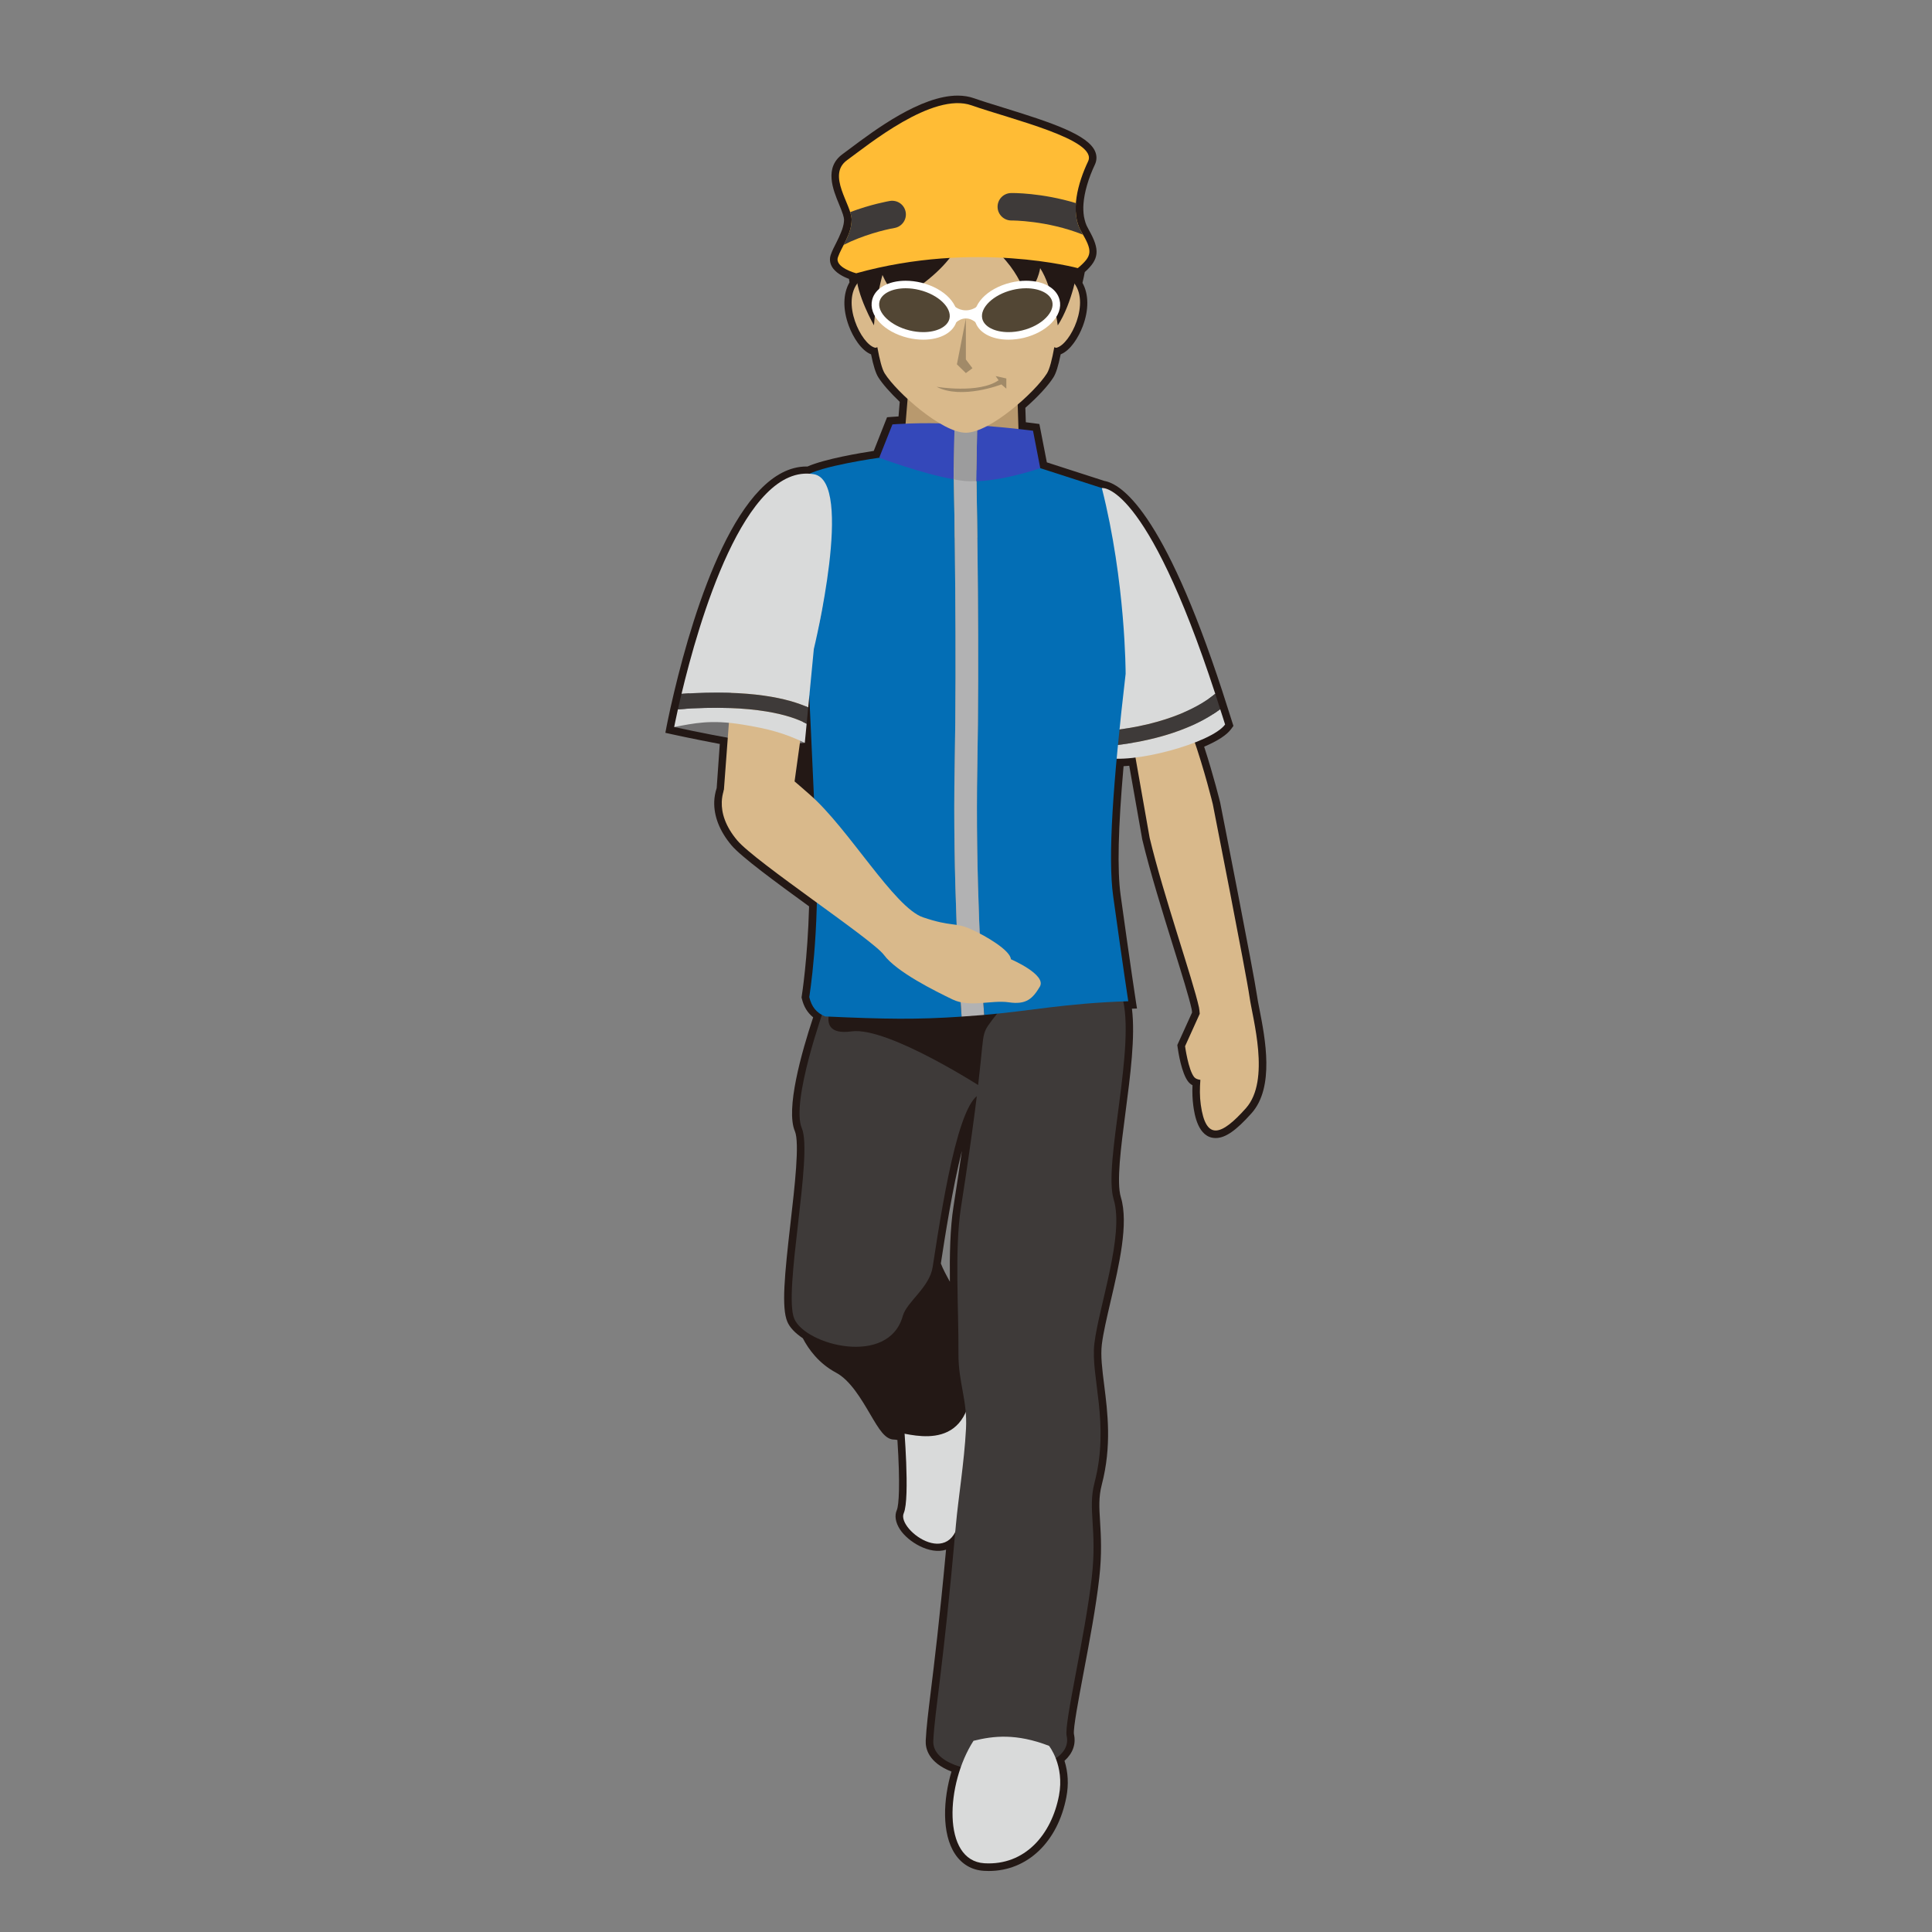 <?xml version="1.0" encoding="utf-8"?>
<!-- Generator: Adobe Illustrator 17.0.0, SVG Export Plug-In . SVG Version: 6.00 Build 0)  -->
<!DOCTYPE svg PUBLIC "-//W3C//DTD SVG 1.1//EN" "http://www.w3.org/Graphics/SVG/1.1/DTD/svg11.dtd">
<svg version="1.1" id="レイヤー_1" xmlns="http://www.w3.org/2000/svg" xmlns:xlink="http://www.w3.org/1999/xlink" x="0px"
	 y="0px" width="64px" height="64px" viewBox="0 0 64 64" style="enable-background:new 0 0 64 64;" xml:space="preserve">
<rect x="0" y="0" width="64" height="64" fill="#808080" stroke="none"/>
<path style="fill:#231815;" d="M32.756,61.979c-0.053,0-0.107-0.002-0.162-0.005
	c-0.401-0.024-0.732-0.217-0.957-0.557c-0.452-0.683-0.39-1.819-0.118-2.731
	c-0.766-0.301-0.867-0.766-0.853-1.031c0.022-0.438,0.08-0.907,0.167-1.619
	c0.116-0.947,0.288-2.34,0.506-4.701c-0.53,0.176-1.254-0.252-1.528-0.674
	c-0.147-0.228-0.184-0.453-0.103-0.637c0.07-0.157,0.115-0.86,0.02-2.322
	C29.686,47.693,29.651,47.688,29.625,47.688c-0.305,0-0.501-0.334-0.798-0.839
	c-0.295-0.502-0.662-1.128-1.132-1.378c-0.572-0.305-0.911-0.775-1.1-1.139
	c-0.265-0.18-0.433-0.358-0.513-0.547c-0.199-0.464-0.093-1.55,0.106-3.282
	c0.136-1.182,0.305-2.653,0.144-3.029c-0.312-0.729,0.217-2.604,0.605-3.774
	c-0.189-0.153-0.31-0.352-0.373-0.611l-0.012-0.05l0.008-0.05
	c0.002-0.012,0.195-1.228,0.242-2.964c-1.118-0.813-2.246-1.639-2.571-2.024
	c-0.39-0.463-0.587-0.963-0.571-1.446c0.005-0.15,0.033-0.302,0.081-0.45
	l0.103-1.46c-0.931-0.176-1.565-0.317-1.565-0.317l-0.238-0.053l0.046-0.239
	c0,0,0.045-0.232,0.125-0.593c0.033-0.149,0.073-0.32,0.119-0.515
	c0.666-2.792,2.121-7.475,4.39-7.475l0.028,0.001
	c0.573-0.254,1.776-0.453,2.195-0.517l0.441-1.115l0.155-0.012
	c0,0,0.082-0.007,0.225-0.015l0.04-0.484C29.489,13.009,29.233,12.718,29.096,12.5
	c-0.087-0.138-0.163-0.377-0.241-0.762c-0.331-0.13-0.602-0.579-0.737-0.943
	c-0.204-0.549-0.194-1.067,0.023-1.442c-0.007-0.04-0.012-0.078-0.017-0.114
	c-0.186-0.069-0.456-0.203-0.571-0.416c-0.065-0.12-0.077-0.251-0.034-0.379
	c0.043-0.128,0.114-0.27,0.191-0.418c0.06-0.117,0.102-0.212,0.141-0.307
	c0.02-0.046,0.033-0.078,0.044-0.111c0.045-0.133,0.065-0.235,0.065-0.334
	c0-0.036-0.013-0.093-0.037-0.172C27.891,7,27.844,6.888,27.796,6.77
	c-0.201-0.484-0.503-1.217,0.117-1.666l0.249-0.185
	C28.979,4.307,30.5,3.167,31.725,3.167c0.195,0,0.377,0.03,0.542,0.088
	c0.266,0.094,0.602,0.197,0.964,0.309c1.63,0.502,2.803,0.901,3.044,1.446
	c0.064,0.146,0.062,0.299-0.005,0.442c-0.214,0.452-0.349,0.913-0.378,1.296
	c-0.011,0.145-0.006,0.286,0.015,0.422c0.033,0.173,0.072,0.284,0.126,0.375
	C36.051,7.575,36.062,7.598,36.073,7.622c0.369,0.653,0.342,0.962-0.139,1.392
	c-0.015,0.079-0.039,0.204-0.076,0.356c0.211,0.377,0.215,0.895,0.009,1.44
	c-0.136,0.358-0.403,0.798-0.731,0.928c-0.078,0.386-0.153,0.625-0.24,0.763
	c-0.171,0.271-0.514,0.644-0.93,1.008l0.016,0.479
	c0.178,0.021,0.272,0.034,0.272,0.034l0.177,0.024l0.247,1.27l1.899,0.613
	l-0.001,0.001c0.56,0.094,1.955,0.972,3.918,6.975l0.365,1.142l-0.075,0.102
	c-0.145,0.198-0.438,0.39-0.895,0.586c0.312,0.956,0.526,1.833,0.529,1.842
	c0.048,0.242,1.121,5.689,1.222,6.406c0.016,0.117,0.046,0.269,0.081,0.447
	c0.189,0.967,0.507,2.585-0.261,3.446c-0.514,0.577-0.869,0.823-1.189,0.823
	c-0.592,0-0.704-0.803-0.741-1.067c-0.028-0.213-0.038-0.433-0.027-0.682
	c-0.054-0.029-0.099-0.066-0.136-0.111c-0.229-0.282-0.338-1.007-0.357-1.149
	L39,34.618l0.489-1.077c-0.004-0.04-0.007-0.079-0.015-0.116
	c-0.087-0.396-0.326-1.163-0.603-2.051c-0.363-1.167-0.774-2.489-1.032-3.565
	l-0.431-2.442c-0.064,0.006-0.127,0.01-0.188,0.014
	c-0.181,2.047-0.212,3.445-0.098,4.27c0.332,2.396,0.499,3.479,0.499,3.479
	l0.043,0.278l-0.167,0.006c0.115,0.926-0.053,2.21-0.216,3.455
	c-0.148,1.13-0.301,2.297-0.151,2.791c0.264,0.868-0.058,2.245-0.342,3.46
	c-0.124,0.533-0.242,1.037-0.288,1.414s0.012,0.828,0.078,1.351
	c0.113,0.896,0.255,2.012-0.08,3.297c-0.107,0.408-0.085,0.771-0.056,1.229
	c0.028,0.469,0.064,1.052-0.028,1.868c-0.109,0.957-0.326,2.11-0.519,3.129
	c-0.164,0.873-0.351,1.861-0.319,2.04c0.073,0.326-0.038,0.634-0.313,0.881
	c0.12,0.385,0.141,0.787,0.062,1.199C35.042,61.016,34.033,61.979,32.756,61.979z
	 M32.012,49.438l-0.118,1.318c-0.246,2.752-0.437,4.309-0.564,5.34
	c-0.086,0.7-0.143,1.163-0.165,1.583c-0.017,0.336,0.456,0.526,0.739,0.609
	l0.253,0.075l-0.089,0.249c-0.347,0.977-0.354,2.017-0.015,2.528
	c0.138,0.209,0.325,0.317,0.57,0.332c1.33,0.091,2.016-1.018,2.21-2.04
	c0.072-0.381,0.039-0.751-0.099-1.1l-0.074-0.186l0.166-0.113
	c0.286-0.194,0.286-0.367,0.261-0.48c-0.055-0.247,0.064-0.901,0.316-2.24
	c0.19-1.01,0.406-2.154,0.514-3.093c0.088-0.772,0.055-1.308,0.025-1.78
	c-0.03-0.484-0.057-0.901,0.07-1.388c0.312-1.191,0.182-2.209,0.068-3.107
	c-0.07-0.555-0.132-1.034-0.078-1.474c0.049-0.404,0.17-0.921,0.298-1.468
	c0.256-1.096,0.574-2.46,0.35-3.201c-0.181-0.597-0.035-1.711,0.134-3
	c0.168-1.278,0.357-2.727,0.175-3.577l-0.063-0.292l0.188-0.006
	c-0.068-0.459-0.222-1.501-0.459-3.21c-0.125-0.905-0.088-2.369,0.116-4.607
	l0.021-0.232l0.232,0.005c0.204,0.01,0.393-0.017,0.587-0.04l0.235-0.029
	l0.51,2.892c0.251,1.045,0.66,2.359,1.021,3.519
	c0.28,0.899,0.521,1.676,0.613,2.093c0.013,0.06,0.019,0.12,0.024,0.181
	l0.006,0.065l-0.021,0.122l-0.456,1.006c0.05,0.324,0.147,0.706,0.233,0.824
	c0.003-0.003,0.013,0.002,0.052,0.008l0.231,0.034l-0.019,0.232
	c-0.023,0.297-0.02,0.542,0.013,0.772c0.069,0.502,0.188,0.636,0.245,0.636
	c0.07,0,0.289-0.063,0.816-0.655c0.603-0.677,0.314-2.142,0.143-3.018
	c-0.036-0.188-0.068-0.351-0.086-0.475c-0.098-0.703-1.203-6.311-1.214-6.368l0,0
	c0,0-0.244-0.997-0.589-2.012l-0.077-0.227l0.223-0.087
	c0.474-0.185,0.703-0.331,0.812-0.423l-0.28-0.876
	c-2.134-6.524-3.488-6.643-3.502-6.644l-0.061,0.01l-0.034-0.021l-2.181-0.704
	l-0.233-1.206c-0.076-0.009-0.176-0.021-0.298-0.034l-0.216-0.024l-0.037-1.151
	l0.092-0.078c0.407-0.348,0.77-0.73,0.922-0.974
	c0.028-0.045,0.105-0.211,0.209-0.778l0.048-0.26l0.274,0.066
	c0.059-0.045,0.256-0.256,0.396-0.629c0.163-0.432,0.159-0.833-0.013-1.076
	l-0.066-0.094l0.028-0.112c0.074-0.291,0.107-0.502,0.108-0.507l0.015-0.092
	l0.071-0.06c0.353-0.298,0.373-0.332,0.108-0.797l0.166-0.223l-0.216,0.126
	c-0.084-0.143-0.142-0.307-0.178-0.501c-0.037-0.225-0.044-0.405-0.029-0.587
	c0.043-0.568,0.255-1.114,0.425-1.472c-0.169-0.405-1.775-0.901-2.735-1.197
	c-0.369-0.114-0.711-0.219-0.982-0.315c-0.112-0.04-0.238-0.06-0.376-0.06
	c-1.058,0-2.547,1.116-3.263,1.653l-0.256,0.19
	c-0.28,0.202-0.161,0.555,0.052,1.069c0.055,0.132,0.106,0.259,0.143,0.374
	c0.042,0.132,0.061,0.232,0.061,0.322c0,0.154-0.029,0.312-0.092,0.494
	c-0.015,0.044-0.033,0.089-0.052,0.134c-0.049,0.117-0.096,0.224-0.147,0.324
	c-0.081,0.157-0.141,0.271-0.176,0.376c0.025,0.045,0.24,0.158,0.432,0.209
	l0.186,0.05l0,0.192c0,0.079,0.012,0.175,0.038,0.3l0.022,0.108
	L28.608,9.55c-0.173,0.239-0.181,0.639-0.021,1.07
	c0.135,0.362,0.322,0.574,0.421,0.637l0.254-0.061l0.048,0.26
	c0.104,0.567,0.18,0.733,0.208,0.778c0.125,0.2,0.393,0.496,0.716,0.793
	l0.09,0.083l-0.096,1.166l-0.221,0.009c-0.11,0.004-0.202,0.009-0.271,0.013
	l-0.433,1.093l-0.144,0.02c-0.462,0.065-1.768,0.285-2.247,0.52l-0.059,0.029
	l-0.131-0.006c-1.386,0-2.845,2.651-3.904,7.091
	c-0.045,0.191-0.085,0.36-0.117,0.507c-0.03,0.133-0.054,0.249-0.074,0.341
	c0.296,0.062,0.844,0.176,1.527,0.303l0.221,0.041l-0.146,1.966
	c-0.046,0.164-0.065,0.266-0.068,0.371c-0.013,0.362,0.14,0.734,0.453,1.106
	c0.296,0.351,1.514,1.237,2.589,2.019l0.106,0.077l-0.003,0.13
	c-0.037,1.654-0.204,2.845-0.243,3.11c0.05,0.17,0.139,0.278,0.296,0.367
	l0.18,0.103l-0.066,0.195c-0.597,1.756-0.863,3.168-0.679,3.597
	c0.199,0.465,0.093,1.551-0.106,3.283c-0.136,1.182-0.305,2.653-0.144,3.029
	c0.031,0.072,0.122,0.193,0.381,0.361l0.058,0.037l0.03,0.062
	c0.15,0.304,0.43,0.72,0.918,0.979c0.594,0.316,1.001,1.01,1.328,1.566
	c0.137,0.233,0.325,0.553,0.409,0.601c0.025-0.012,0.136,0.011,0.274,0.037
	l0.26,0.051l0.014,0.191c0.106,1.514,0.09,2.438-0.049,2.751
	c-0.002,0.013,0.007,0.095,0.115,0.229c0.165,0.206,0.49,0.425,0.767,0.425
	c0.168,0,0.287-0.081,0.375-0.257L32.012,49.438z M32.01,44.728l-0.503-1.105
	c-0.138-0.303-0.289-0.576-0.425-0.824c-0.172-0.312-0.321-0.582-0.408-0.838
	l-0.02-0.058l0.009-0.062c0.467-3.058,0.906-5.2,1.536-5.718l0.483-0.396
	l-0.077,0.62c-0.129,1.046-0.301,2.254-0.525,3.692
	c-0.149,0.952-0.123,2.188-0.098,3.384L32.01,44.728z M31.167,41.854
	c0.067,0.178,0.174,0.378,0.299,0.604c-0.01-0.894,0.006-1.766,0.121-2.497
	c0.103-0.659,0.195-1.27,0.277-1.838C31.549,39.371,31.297,41.003,31.167,41.854z
	 M27.244,27.063l-0.517-0.488c-0.022-0.022-0.044-0.045-0.065-0.063l-0.107-0.093
	c-0.14-0.122-0.269-0.234-0.394-0.338l-0.106-0.089l0.222-1.607l0.154-0.01
	l0.129-1.343l0.499,0.012L27.244,27.063z"/>
<g>
	<path style="fill:#D9DADA;" d="M29.938,47.125c0,0,0.215,2.515,0,3c-0.25,0.562,1.812,2.062,1.875-0.188
		S34.312,44.938,29.938,47.125z"/>
	<path style="fill:#231815;" d="M26.625,43.75c0,0,0.25,1,1.188,1.5s1.438,2.188,1.812,2.188s2.375,0.812,2.562-1.5
		s-1.344-3.531-1.344-4.406S26.312,39.562,26.625,43.75z"/>
	<path style="fill:#3E3A39;" d="M27.312,33.375c0,0-1.125,3.125-0.75,4s-0.625,5.438-0.25,6.312s3.125,1.594,3.594-0.094
		c0.13-0.468,0.887-0.943,0.99-1.622c0.395-2.598,0.978-6.052,1.771-5.722
		C33.653,36.661,33.125,28.688,27.312,33.375z"/>
	<path style="fill:#231815;" d="M32.625,36.083c0,0-3.203-2.085-4.417-1.917
		c-1.5,0.208-0.333-1.458-0.333-1.458l5.375-0.042L32.625,36.083z"/>
	<path style="fill:#3E3A39;" d="M37.167,33c0.482,1.622-0.632,5.551-0.275,6.731
		c0.358,1.18-0.49,3.543-0.639,4.772c-0.133,1.094,0.519,2.639,0.004,4.615
		C36.025,50.006,36.349,50.651,36.167,52.25c-0.223,1.957-0.923,4.848-0.833,5.25
		c0.333,1.5-4.49,1.617-4.417,0.167c0.054-1.064,0.322-2.314,0.75-7.167
		c0.076-0.861,0.273-2.047,0.333-3.167c0.051-0.945-0.257-1.537-0.25-2.5
		C31.76,43.362,31.618,41.38,31.833,40c0.833-5.333,0.625-5.5,0.833-5.917
		C32.875,33.667,36.132,29.518,37.167,33z"/>
	<path style="fill:#D9DADA;" d="M34.75,57.833c0,0,0.521,0.649,0.33,1.647
		c-0.246,1.291-1.128,2.324-2.471,2.243c-1.412-0.085-1.277-2.64-0.36-4.057
		C32.917,57.5,33.667,57.417,34.75,57.833z"/>
</g>
<path style="fill:#717071;" d="M22.333,24.083c0,0,0.885,0.198,2.104,0.417
	s2.223,0.108,2.223,0.108L25,22.062L22.333,24.083z"/>
<path style="fill:#D9B98B;" d="M37.333,23.5c0,0-0.081-0.945,0.833-1.167
	c0.915-0.221,2.009,4.303,2.009,4.303s1.116,5.663,1.216,6.381
	c0.1,0.718,0.704,2.77-0.118,3.693c-0.822,0.923-1.329,1.085-1.495-0.112
	c-0.039-0.278-0.035-0.554-0.014-0.826c-0.086-0.013-0.161-0.038-0.204-0.09
	c-0.197-0.242-0.303-1.025-0.303-1.025l0.486-1.074
	c-0.007-0.071-0.01-0.143-0.025-0.21c-0.202-0.924-1.178-3.712-1.635-5.622
	L37.333,23.5z"/>
<polygon style="fill:#D9B98B;" points="24.283,22.106 23.957,26.477 26.194,26.805 26.833,22.191 
	"/>
<g>
	<g>
		<path style="fill:#D9DADA;" d="M40.583,24c-0.458,0.625-3.125,1.333-4,1.083l0.018-0.357
			c2.091-0.194,3.249-0.806,3.819-1.234C40.475,23.665,40.528,23.819,40.583,24z"/>
		<path style="fill:#D9DADA;" d="M36.75,21.792c0,0-1.283-3.213-0.25-5.625c0,0,1.448-0.247,3.757,6.815
			c-0.423,0.355-1.492,1.026-3.63,1.239L36.75,21.792z"/>
		<path style="fill:#3E3A39;" d="M40.257,22.982c0.054,0.165,0.109,0.337,0.164,0.51
			c-0.57,0.429-1.728,1.041-3.819,1.234l0.026-0.506
			C38.764,24.008,39.833,23.337,40.257,22.982z"/>
	</g>
	<polygon style="fill:#B8996E;" points="29.688,17.809 33.855,17.809 33.693,12.809 30.099,12.809 	"/>
	<g>
		<path style="fill:#036EB5;" d="M32.375,25.382c0.07-3.666-0.007-8.394-0.033-9.8
			c0.03,0.002,0.058,0.006,0.087,0.008c0.952,0.061,2.031-0.082,2.031-0.082
			L36.5,16.167c0.792,3.125,0.788,6.154,0.788,6.154
			c-0.425,3.646-0.591,6.08-0.413,7.363c0.333,2.4,0.5,3.483,0.5,3.483
			c-2.105,0.068-3.262,0.326-4.773,0.453C32.529,32.584,32.306,29.026,32.375,25.382z"/>
		<path style="fill:#036EB5;" d="M26.75,21.792c1.333-2.917-0.083-6.017-0.083-6.017
			c0.471-0.337,2.458-0.612,2.458-0.612l2.465,0.33
			c0.024,1.268,0.107,6.133,0.035,9.875c-0.07,3.677,0.156,7.265,0.229,8.309
			c-1.483,0.1-2.51,0.086-4.52-0.006c-0.291-0.121-0.446-0.315-0.526-0.642
			c0,0,0.35-2.126,0.235-4.861C26.967,26.394,26.75,21.792,26.75,21.792z"/>
		<path style="fill:#B2B2B3;" d="M31.625,25.368c0.072-3.743-0.011-8.607-0.035-9.875
			l0.088,0.012l0.406,0.054c0.083,0.011,0.171,0.017,0.258,0.023
			c0.026,1.406,0.103,6.134,0.033,9.8c-0.069,3.644,0.154,7.201,0.227,8.237
			c-0.02,0.002-0.039,0.004-0.06,0.006c-0.243,0.02-0.47,0.037-0.688,0.051
			C31.781,32.633,31.555,29.044,31.625,25.368z"/>
	</g>
	<g>
		<path style="fill:#3448BA;" d="M29.125,15.163l0.438-1.104c0,0,0.875-0.075,2.059-0.02
			l-0.033,1.838C30.54,15.694,29.125,15.163,29.125,15.163z"/>
		<path style="fill:#3448BA;" d="M32.415,14.089c1.126,0.087,1.805,0.18,1.805,0.18
			l0.24,1.239c0,0-1.089,0.387-2.059,0.431c-0.022,0.001-0.042-0.002-0.063-0.001
			l0.034-1.853C32.385,14.087,32.401,14.088,32.415,14.089z"/>
		<path style="fill:#9C9C9D;" d="M31.654,15.89c-0.021-0.003-0.044-0.009-0.066-0.013
			l0.033-1.838c0.014,0.001,0.026,0.001,0.04,0.001
			C31.773,14.046,31.884,14.051,32,14.059c0.13,0.009,0.251,0.018,0.371,0.027
			l-0.034,1.853c-0.129,0.004-0.256,0.006-0.377-0.005
			C31.866,15.925,31.759,15.907,31.654,15.89z"/>
	</g>
	<g>
		<path style="fill:#D9DADA;" d="M22.576,22.986c0.558-2.337,2.085-7.666,4.383-7.277
			c1.354,0.229,0,5.792,0,5.792l-0.186,1.935
			C26.131,23.142,24.881,22.831,22.576,22.986z"/>
		<path style="fill:#D9DADA;" d="M26.721,23.975l-0.061,0.633C26,24.292,25.465,24.141,24.583,24
			c-1.042-0.167-1.583-0.042-2.25,0.083c0,0,0.045-0.23,0.124-0.587
			C25.041,23.305,26.242,23.716,26.721,23.975z"/>
		<path style="fill:#3E3A39;" d="M26.773,23.435l-0.052,0.54
			c-0.479-0.259-1.68-0.67-4.264-0.479c0.033-0.148,0.072-0.318,0.118-0.511
			C24.881,22.831,26.131,23.142,26.773,23.435z"/>
	</g>
</g>
<path style="fill:#D9B98B;" d="M26.826,26.323c1.279,1.111,2.798,3.742,3.749,4.064
	c0.951,0.323,1.06,0.157,1.581,0.39c0.521,0.233,1.316,0.712,1.331,0.999
	c0,0,1.196,0.512,0.958,0.91c-0.238,0.398-0.45,0.602-1.026,0.517
	c-0.577-0.085-1.291,0.183-1.865-0.095c-0.574-0.277-1.854-0.909-2.273-1.476
	c-0.378-0.512-4.254-3.075-4.859-3.793c-0.396-0.47-0.525-0.908-0.512-1.276
	c0.019-0.538,0.342-0.924,0.578-1.033C25.495,25.07,25.966,25.575,26.826,26.323z
	"/>
<g id="head_4_">
	<path style="fill:#D9B98B;" d="M35.544,9.332c-0.113-0.127-0.22-0.17-0.323-0.182
		c0.084-0.901,0.131-1.636,0.131-1.636l-3.357-1.196l-3.357,1.196
		c0,0,0.048,0.736,0.131,1.636c-0.103,0.012-0.209,0.055-0.323,0.182
		c-0.599,0.671,0.085,2.078,0.543,2.187c0.027,0.006,0.049-0.013,0.074-0.018
		c0.074,0.406,0.155,0.727,0.243,0.867c0.397,0.632,1.898,1.967,2.688,1.967
		s2.291-1.335,2.688-1.967c0.088-0.14,0.169-0.46,0.243-0.867
		c0.025,0.006,0.047,0.025,0.074,0.018C35.458,11.411,36.142,10.004,35.544,9.332z"
		/>
	<path style="fill:#A18A68;" d="M31.026,12.813c0,0,1.402,0.237,2.054-0.217l-0.099-0.138
		l0.355,0.079v0.338l-0.163-0.141C33.174,12.734,31.856,13.247,31.026,12.813z"/>
	<polygon style="fill:#A18A68;" points="31.996,10.557 31.996,11.908 32.213,12.198 31.996,12.359 
		31.699,12.069 	"/>
	<path style="fill:#231815;" d="M35.704,8.883c0,0-0.172,1.139-0.664,1.896
		c0,0-0.164-1.252-0.583-1.896c0,0-0.078,0.568-0.494,0.889
		c0,0-0.309-1.343-2.047-2.214c0,0,0.031,1.097-2.164,2.384
		c0,0-0.32-0.378-0.519-0.833c0,0-0.218,0.755-0.282,1.668
		c0,0-0.588-1.025-0.588-1.725s3.519-2.214,3.519-2.214L35.704,8.883z"/>
	<path style="fill:#FFBC35;" d="M28.362,9.053c0,0-0.719-0.189-0.605-0.53
		c0.114-0.341,0.454-0.757,0.454-1.249s-0.833-1.476-0.151-1.968
		c0.681-0.492,2.838-2.271,4.125-1.816s4.201,1.135,3.86,1.854
		s-0.605,1.684-0.227,2.327c0.378,0.643,0.378,0.795-0.114,1.211
		C35.704,8.883,32.298,7.956,28.362,9.053z"/>
	<path style="fill:#3E3A39;" d="M35.644,6.729c-1.136-0.345-2.103-0.337-2.152-0.334
		c-0.251,0.004-0.45,0.211-0.446,0.462c0.004,0.248,0.208,0.447,0.455,0.447
		c0.002,0,0.004,0,0.007,0c-0.002-0.001,1.173-0.006,2.362,0.468
		c-0.02-0.036-0.029-0.06-0.052-0.099C35.658,7.401,35.617,7.072,35.644,6.729z"/>
	<path style="fill:#3E3A39;" d="M30.002,7.027C29.959,6.781,29.732,6.617,29.478,6.657
		C29.43,6.665,28.846,6.768,28.162,7.027c0.028,0.09,0.049,0.175,0.049,0.247
		c0,0.31-0.135,0.587-0.263,0.837c0.631-0.318,1.346-0.501,1.684-0.559
		C29.878,7.509,30.045,7.274,30.002,7.027z"/>
	<g>
		
			<ellipse transform="matrix(0.971 -0.238 0.238 0.971 -1.478 8.321)" style="fill:#524634;" cx="33.699" cy="10.276" rx="1.318" ry="0.815"/>
		<path style="fill:#FFFFFF;" d="M33.407,11.252c-0.58,0-1.016-0.249-1.11-0.633
			c-0.125-0.512,0.392-1.063,1.179-1.256c0.172-0.042,0.346-0.063,0.515-0.063
			c0.58,0,1.016,0.249,1.109,0.633c0.063,0.255-0.033,0.528-0.27,0.769
			c-0.221,0.225-0.544,0.398-0.908,0.488C33.75,11.23,33.576,11.252,33.407,11.252z
			 M33.99,9.549c-0.149,0-0.303,0.019-0.456,0.057
			c-0.628,0.154-1.083,0.591-0.994,0.954c0.065,0.265,0.414,0.442,0.867,0.442
			c0.149,0,0.303-0.019,0.456-0.057c0.319-0.078,0.6-0.228,0.788-0.42
			c0.174-0.177,0.247-0.366,0.206-0.534C34.793,9.727,34.444,9.549,33.99,9.549z"
			/>
	</g>
	<g>
		
			<ellipse transform="matrix(-0.971 -0.238 0.238 -0.971 57.266 27.47)" style="fill:#524634;" cx="30.292" cy="10.276" rx="1.318" ry="0.815"/>
		<path style="fill:#FFFFFF;" d="M30.584,11.252L30.584,11.252
			c-0.169,0-0.343-0.021-0.515-0.063c-0.786-0.193-1.303-0.745-1.178-1.256
			c0.095-0.384,0.53-0.633,1.11-0.633c0.169,0,0.342,0.021,0.515,0.063
			c0.786,0.193,1.303,0.745,1.178,1.256C31.6,11.003,31.164,11.252,30.584,11.252
			z M30.001,9.549c-0.454,0-0.802,0.178-0.867,0.442
			C29.045,10.354,29.5,10.792,30.128,10.945c0.153,0.038,0.306,0.057,0.456,0.057l0,0
			c0.454,0,0.802-0.178,0.867-0.442c0.089-0.363-0.366-0.8-0.995-0.954
			C30.303,9.568,30.15,9.549,30.001,9.549z"/>
	</g>
	<path style="fill:#FFFFFF;" d="M32.438,10.085c0,0-0.155,0.195-0.442,0.195
		s-0.442-0.195-0.442-0.195v0.72c0,0,0.171-0.256,0.442-0.256
		s0.442,0.256,0.442,0.256V10.085z"/>
</g>
<g>
</g>
<g>
</g>
<g>
</g>
<g>
</g>
<g>
</g>
<g>
</g>
</svg>
